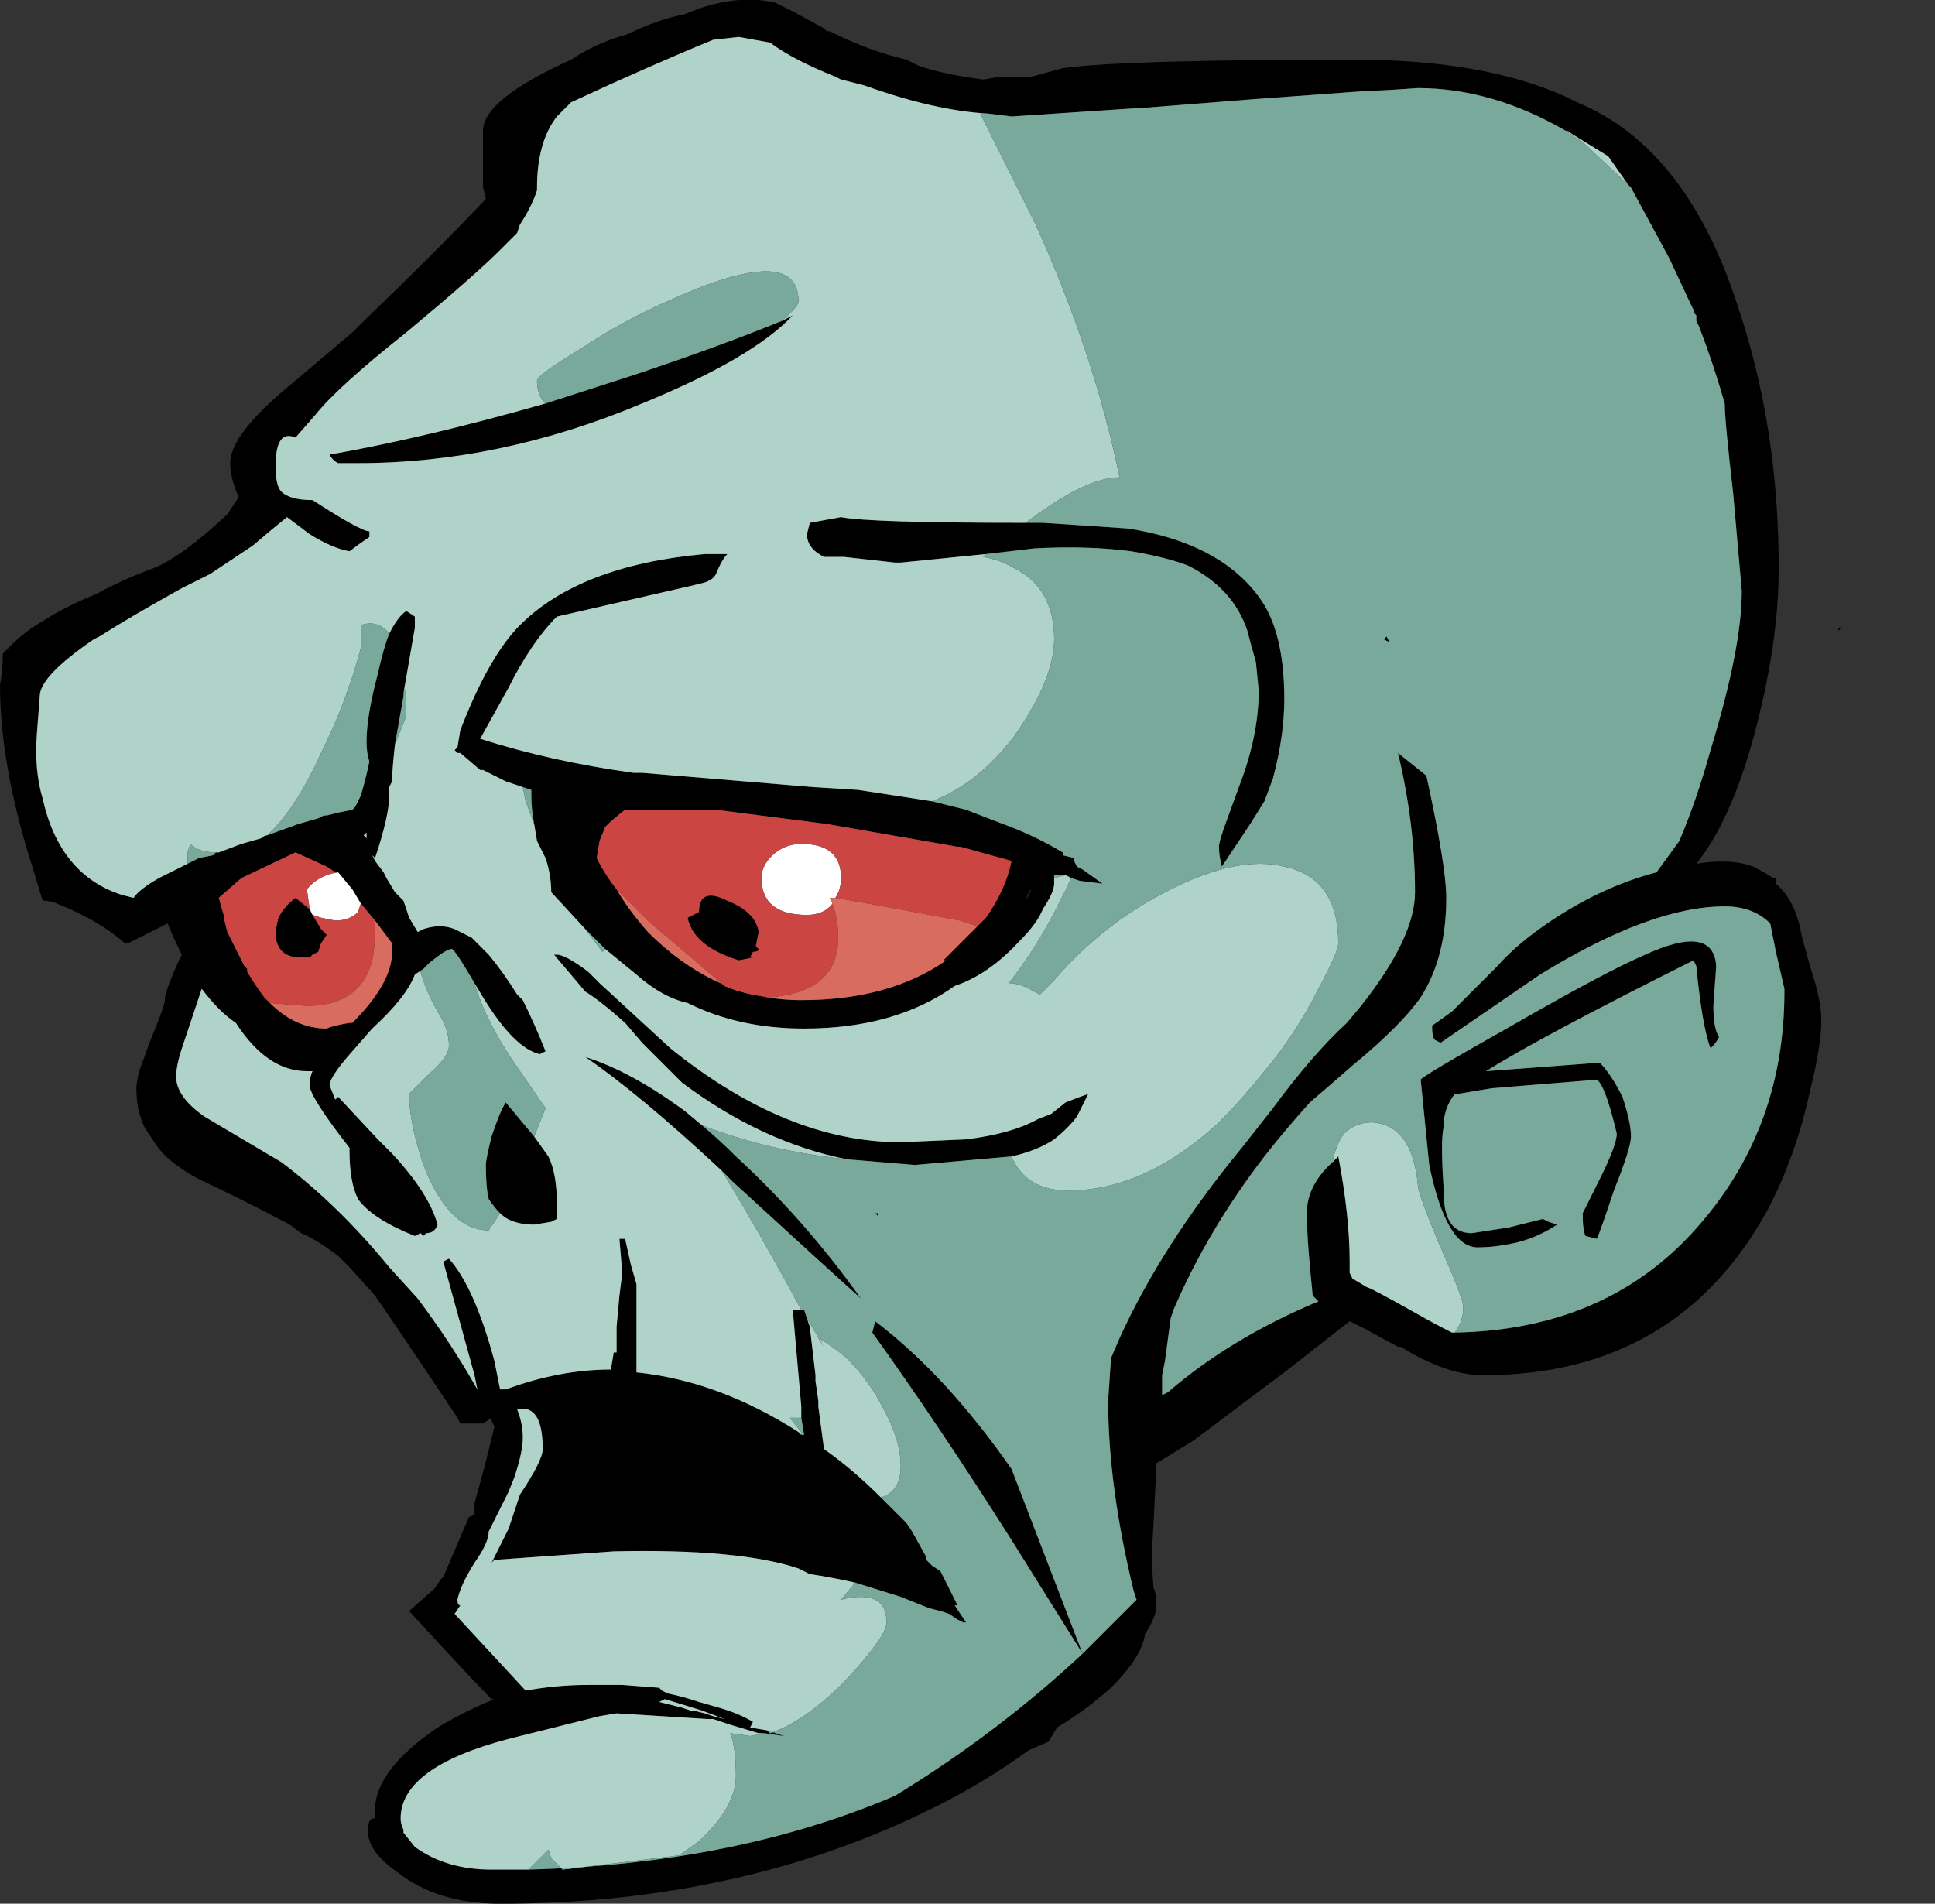 <?xml version="1.0" encoding="UTF-8" standalone="no"?>
<svg xmlns:ffdec="https://www.free-decompiler.com/flash" xmlns:xlink="http://www.w3.org/1999/xlink" ffdec:objectType="frame" height="234.5px" width="238.35px" xmlns="http://www.w3.org/2000/svg">
  <rect width="100%" height="100%" fill="#333333" stroke="none"/>
  <g transform="matrix(1.0, 0.0, 0.0, 1.0, -108.85, 41.65)">
    <use ffdec:characterId="77" height="33.5" transform="matrix(7.0, 0.0, 0.0, 7.0, 108.85, -41.65)" width="34.05" xlink:href="#shape0"/>
  </g>
  <defs>
    <g id="shape0" transform="matrix(1.0, 0.0, 0.0, 1.0, -15.55, 5.95)">
      <path d="M21.9 -0.25 Q23.3 -1.6 24.1 -2.45 L24.05 -2.65 24.05 -3.65 Q24.05 -4.2 25.6 -4.9 26.05 -5.2 26.6 -5.35 27.1 -5.6 27.6 -5.7 L27.85 -5.8 Q28.6 -6.05 29.2 -5.9 L29.5 -5.75 30.05 -5.45 30.1 -5.4 30.15 -5.4 Q30.85 -5.05 31.5 -4.9 L31.7 -4.8 Q32.1 -4.65 32.85 -4.55 L33.15 -4.6 33.7 -4.6 34.25 -4.75 Q35.3 -4.9 39.4 -4.9 41.65 -4.9 43.1 -4.25 L43.3 -4.15 Q45.25 -3.35 46.15 -0.5 46.85 1.6 46.85 4.05 46.85 5.4 46.4 7.05 46.0 8.5 45.4 9.25 46.0 9.15 46.4 9.3 46.6 9.4 46.75 9.5 L46.8 9.5 46.8 9.6 Q47.15 9.9 47.25 10.5 L47.4 11.05 Q47.6 11.65 47.6 12.0 47.6 12.45 47.4 13.25 47.15 14.4 46.65 15.35 45.05 18.25 41.65 18.25 41.0 18.25 40.2 17.75 L40.15 17.75 39.6 17.45 39.3 17.3 38.15 18.2 36.55 19.4 35.9 19.8 35.85 20.85 Q35.8 21.5 35.85 22.0 35.9 22.1 35.9 22.3 35.9 22.5 35.7 22.8 35.65 23.2 35.1 23.75 34.65 24.15 34.15 24.45 L34.0 24.7 33.65 24.85 Q32.9 25.4 32.0 25.85 28.6 27.55 24.35 27.55 23.25 27.55 22.55 27.0 21.9 26.55 22.05 26.1 L22.1 26.05 22.15 26.05 22.15 25.9 Q22.15 25.2 23.25 24.45 23.75 24.15 24.25 23.95 L24.2 23.95 Q23.85 23.6 22.75 22.4 L23.2 22.0 23.3 21.85 23.35 21.8 23.8 20.75 23.9 20.7 23.9 20.5 Q24.1 19.8 24.25 19.15 L24.2 19.05 24.2 19.0 24.05 19.1 23.65 19.1 23.6 19.0 Q22.5 17.35 22.15 16.85 L21.7 16.35 21.5 16.15 Q21.1 15.85 20.85 15.75 L20.65 15.6 Q19.8 15.15 19.05 14.8 18.5 14.5 18.3 14.2 L18.1 13.9 Q17.95 13.6 17.95 13.2 17.95 13.1 18.0 12.9 L18.2 12.35 Q18.45 11.75 18.45 11.65 18.45 11.5 18.7 10.95 L18.75 10.85 Q18.6 10.55 18.5 10.3 L17.8 10.65 17.75 10.65 Q17.3 10.25 16.55 9.95 16.45 9.9 16.3 9.9 L16.15 9.4 Q15.55 7.55 15.55 6.1 15.6 5.85 15.6 5.55 L15.75 5.4 Q16.0 5.15 16.35 4.95 16.75 4.7 17.25 4.5 17.7 4.25 18.25 4.05 18.75 3.85 19.55 3.1 L19.75 2.8 Q19.6 2.45 19.6 2.2 19.6 1.75 20.45 1.0 L21.75 -0.1 21.9 -0.25 M32.95 -3.95 Q32.0 -4.0 30.75 -4.45 L30.35 -4.55 30.25 -4.6 Q29.5 -4.9 29.1 -5.2 L28.55 -5.3 28.1 -5.25 Q27.0 -4.8 25.6 -4.15 L25.35 -3.9 Q25.0 -3.45 25.0 -2.65 L25.0 -2.6 Q24.9 -2.3 24.7 -2.0 L24.65 -1.85 24.35 -1.55 Q23.9 -1.1 22.7 -0.1 21.5 0.85 21.1 1.35 L20.75 1.75 Q20.4 1.6 20.4 2.25 20.4 2.6 20.5 2.7 20.65 2.85 21.05 2.85 21.9 3.4 22.05 3.4 L22.05 3.5 Q21.9 3.6 21.7 3.75 21.4 3.7 21.0 3.45 L20.6 3.15 Q20.35 3.35 20.0 3.65 L19.25 4.15 18.75 4.4 Q17.85 4.9 17.3 5.25 L17.2 5.3 Q16.25 5.95 16.25 6.3 L16.2 6.95 Q16.15 7.6 16.3 8.1 16.6 9.45 17.7 9.8 L17.9 9.85 Q18.0 9.7 18.35 9.5 18.65 9.35 19.05 9.15 L19.3 9.1 19.35 9.05 19.4 9.05 19.8 8.9 20.15 8.8 Q20.2 8.75 20.25 8.75 L20.8 8.55 21.15 8.45 21.25 8.4 21.3 8.4 21.5 8.35 21.75 8.3 21.8 8.25 21.9 8.05 Q22.0 7.7 22.05 7.45 22.0 7.3 22.0 7.1 22.0 6.65 22.2 5.9 22.3 5.45 22.4 5.2 22.55 4.9 22.7 4.8 L22.85 4.9 22.85 5.1 22.65 6.25 22.65 6.3 22.5 7.15 Q22.45 7.6 22.45 7.8 L22.4 7.9 22.4 8.05 Q22.4 8.4 22.15 9.15 L22.1 9.1 22.15 9.2 22.3 9.4 22.35 9.5 22.5 9.75 22.65 9.9 22.75 10.2 22.9 10.45 23.0 10.4 Q23.3 10.3 23.55 10.4 L23.85 10.55 24.15 10.85 Q24.4 11.15 24.65 11.55 L24.75 11.65 Q24.95 12.05 25.15 12.55 L25.05 12.6 Q24.6 12.5 24.05 11.6 L23.9 11.35 Q23.55 10.75 23.5 10.75 23.4 10.75 23.1 11.0 L23.0 11.1 22.85 11.2 Q22.7 11.6 22.1 12.15 L21.75 12.55 Q21.35 13.0 21.35 13.15 L21.45 13.4 21.5 13.35 22.2 14.1 22.45 14.35 Q23.1 15.05 23.25 15.6 23.2 15.75 23.05 15.75 L23.0 15.8 22.95 15.75 22.85 15.8 Q22.1 15.5 21.85 15.15 21.7 14.85 21.7 14.3 L21.7 14.25 Q21.0 13.35 21.0 13.15 21.0 13.0 21.05 12.9 L20.95 12.9 Q20.25 12.9 19.7 12.05 19.4 11.85 19.1 11.45 L18.75 12.5 Q18.65 12.8 18.65 13.0 18.65 13.35 19.15 13.7 L20.5 14.5 Q21.5 15.25 22.4 16.35 L22.9 16.9 Q23.5 17.7 23.95 18.5 L23.9 18.25 23.35 16.25 23.45 16.2 Q23.9 16.7 24.25 18.0 L24.35 18.5 24.45 18.5 Q25.4 18.15 26.3 18.15 L26.35 17.85 26.4 17.85 26.4 17.4 26.45 16.85 26.5 16.45 26.45 15.85 26.55 15.85 26.65 16.3 26.75 16.65 26.75 18.2 Q28.2 18.35 29.6 19.25 L29.65 19.3 29.7 19.3 29.65 19.0 29.65 18.8 29.5 17.1 29.6 17.1 29.7 17.1 29.8 17.4 29.9 18.25 29.9 18.35 29.95 18.7 29.95 18.8 30.05 19.55 Q30.55 19.9 31.05 20.4 L31.5 20.85 31.6 21.0 31.85 21.45 31.85 21.5 31.95 21.6 32.1 21.7 32.4 22.3 32.35 22.3 32.55 22.6 32.5 22.6 32.4 22.55 32.25 22.45 32.1 22.4 31.9 22.35 Q31.65 22.25 31.4 22.15 L30.6 21.9 Q30.15 21.8 29.8 21.75 L29.6 21.65 Q28.55 21.3 26.35 21.35 L24.25 21.5 24.2 21.55 24.5 20.95 24.7 20.35 Q25.1 19.75 25.1 19.55 25.1 18.75 24.65 18.85 24.75 19.1 24.75 19.35 24.75 19.6 24.6 20.05 L24.5 20.3 24.15 21.0 Q24.15 21.2 23.9 21.55 23.65 21.95 23.6 22.2 23.6 22.3 23.65 22.3 L23.55 22.45 24.8 23.8 Q25.35 23.7 25.9 23.7 L26.5 23.7 27.15 23.75 27.2 23.8 27.3 23.85 Q27.55 23.9 27.85 24.0 L28.2 24.1 Q28.55 24.2 28.8 24.35 L28.75 24.45 29.05 24.5 29.35 24.6 29.0 24.55 28.9 24.55 28.4 24.4 28.1 24.3 28.0 24.3 26.4 24.2 26.1 24.25 24.5 24.65 Q22.6 25.15 22.6 26.05 22.6 26.15 22.65 26.25 L22.65 26.3 22.85 26.55 Q23.4 26.95 24.2 26.95 L24.85 26.95 Q28.5 26.85 31.3 25.65 33.1 24.55 34.6 23.15 L33.35 21.15 Q32.05 19.1 30.9 17.5 L30.95 17.3 Q32.2 18.25 33.35 19.9 L34.6 23.15 35.55 22.2 35.5 22.05 Q35.05 20.2 35.05 18.7 L35.1 17.95 35.25 17.6 Q36.0 15.95 37.4 14.25 L37.95 13.55 Q38.65 12.6 39.25 12.05 L39.5 11.75 Q40.45 10.55 40.45 9.75 40.45 8.55 40.15 7.3 L40.65 7.7 Q41.0 9.3 41.0 9.85 41.0 10.9 40.55 11.6 40.2 12.1 39.35 12.8 38.95 13.15 38.6 13.45 38.15 13.95 37.8 14.4 36.8 15.7 36.2 17.1 L36.15 17.25 36.05 18.0 36.0 18.25 36.0 18.6 36.1 18.55 Q37.2 17.6 38.75 16.95 L38.65 16.85 Q38.55 15.9 38.55 15.5 38.5 14.95 39.0 14.5 L39.1 14.4 Q39.3 15.45 39.3 16.25 L39.3 16.45 39.35 16.55 39.6 16.7 Q39.65 16.7 40.45 17.15 40.8 17.35 41.1 17.5 L41.15 17.5 Q43.9 17.45 45.5 15.55 46.95 13.85 46.95 11.5 L46.95 11.45 46.8 10.8 46.7 10.3 Q46.4 10.0 45.9 10.0 44.6 10.0 42.65 11.2 L40.9 12.4 40.8 12.35 Q40.75 12.3 40.75 12.1 L41.1 11.85 41.9 11.05 Q42.25 10.65 42.85 10.25 43.75 9.65 44.7 9.4 L45.1 8.85 Q45.4 8.15 45.65 7.25 46.2 5.45 46.2 4.45 L46.05 2.75 Q45.9 1.45 45.9 1.15 45.7 0.45 45.45 -0.2 L45.4 -0.3 45.4 -0.4 45.35 -0.45 45.35 -0.5 45.3 -0.6 44.95 -1.35 44.9 -1.45 44.25 -2.65 44.2 -2.7 43.85 -3.2 43.2 -3.6 Q43.15 -3.65 43.1 -3.65 41.8 -4.4 40.5 -4.4 39.8 -4.35 39.6 -4.35 L37.55 -4.2 35.65 -4.05 35.6 -4.05 33.35 -3.9 32.95 -3.95 M24.95 14.05 L25.2 14.4 Q25.35 14.7 25.35 15.25 L25.35 15.5 25.25 15.55 24.95 15.6 Q24.55 15.6 24.35 15.4 24.25 15.3 24.15 15.15 24.1 14.95 24.1 14.55 24.1 14.45 24.2 14.05 24.35 13.6 24.45 13.45 L24.95 14.05 M28.25 14.65 Q26.8 13.3 25.85 12.65 26.65 12.9 27.6 13.6 L27.9 13.85 Q28.2 14.1 28.5 14.4 29.7 15.5 30.7 16.9 30.25 16.5 28.45 14.85 L28.25 14.65 M30.45 14.45 Q28.95 14.15 27.55 13.1 L26.85 12.4 26.55 12.05 Q26.1 11.65 25.85 11.5 L25.3 10.85 25.35 10.85 Q25.5 10.85 25.9 11.15 L26.1 11.35 27.35 12.5 Q29.4 14.15 31.4 14.15 L32.55 14.1 Q33.35 14.0 33.8 13.75 L34.05 13.65 34.3 13.45 Q34.55 13.35 34.7 13.3 L34.5 13.7 Q34.35 13.9 34.1 14.1 33.8 14.3 33.35 14.4 L31.65 14.55 30.45 14.45 M37.0 13.8 L37.0 13.8 37.0 13.8 M34.4 9.5 L34.3 9.45 34.1 9.45 34.1 9.5 34.1 9.6 Q34.1 9.75 33.9 10.05 33.8 10.3 33.5 10.6 32.95 11.2 32.35 11.4 31.3 12.15 29.7 12.15 28.55 12.15 27.65 11.7 27.2 11.6 26.75 11.2 L26.2 10.75 25.85 10.4 25.25 9.75 Q25.25 9.45 25.15 9.15 L25.0 8.85 24.95 8.55 Q24.9 8.3 24.9 8.05 L24.9 7.95 24.75 7.9 24.45 7.8 24.05 7.6 24.0 7.6 23.65 7.3 23.6 7.3 23.55 7.25 23.6 7.2 23.65 6.9 Q24.15 5.6 24.7 5.05 25.75 4.0 27.95 3.8 L28.35 3.8 Q28.25 3.9 28.15 4.15 28.1 4.25 27.95 4.3 L27.75 4.35 25.35 4.9 Q24.9 5.35 24.5 6.15 L24.0 7.05 Q25.25 7.45 26.7 7.65 L26.85 7.65 29.85 7.9 30.65 7.95 31.95 8.15 32.55 8.3 33.2 8.55 Q33.75 8.75 34.25 9.05 L34.25 9.1 34.45 9.15 34.45 9.2 34.5 9.3 34.6 9.35 34.95 9.6 34.55 9.55 34.4 9.5 M32.9 3.8 L31.4 3.95 31.3 3.95 30.4 3.85 30.05 3.85 Q29.75 3.7 29.75 3.45 L29.8 3.25 30.35 3.15 Q30.85 3.25 33.6 3.25 L33.9 3.25 35.4 3.35 Q37.0 3.6 37.7 4.55 38.15 5.15 38.15 6.35 38.15 7.0 37.95 7.75 L37.8 8.15 37.55 8.55 37.05 9.3 Q37.0 9.1 37.0 8.95 37.0 8.85 37.15 8.45 L37.35 7.9 Q37.7 7.0 37.7 6.2 L37.65 5.7 Q37.55 5.35 37.5 5.15 37.25 4.4 36.45 4.0 36.05 3.85 35.45 3.75 34.7 3.65 33.75 3.7 L32.9 3.8 M29.3 -0.3 L29.5 -0.4 Q28.8 0.35 26.85 1.15 24.35 2.2 21.85 2.2 L21.5 2.2 Q21.4 2.15 21.35 2.05 23.05 1.75 25.15 1.15 L26.7 0.65 Q28.2 0.15 29.3 -0.3 M47.9 5.1 L47.95 5.1 47.9 5.15 47.9 5.1 M49.55 10.75 L49.55 10.75 M44.95 3.1 L44.95 3.1 M39.95 5.25 L40.0 5.35 39.9 5.3 39.95 5.25 M41.2 13.3 L41.15 13.3 Q40.95 13.55 40.95 13.9 40.9 14.15 40.95 14.9 40.95 15.25 41.0 15.4 41.1 15.75 41.45 15.75 L42.1 15.65 42.7 15.5 42.8 15.55 42.95 15.6 Q42.65 15.8 42.3 15.9 41.9 16.0 41.55 16.0 41.0 16.0 40.7 14.55 L40.55 13.05 Q40.55 13.0 42.15 12.1 43.8 11.15 44.5 10.85 45.7 10.3 45.75 11.05 L45.7 11.75 Q45.7 12.15 45.8 12.3 45.75 12.4 45.65 12.5 45.5 12.1 45.4 11.05 L45.35 10.95 Q42.65 12.3 41.7 12.9 L43.7 12.75 Q43.9 12.95 44.1 13.35 44.25 13.8 44.25 14.05 44.25 14.25 43.95 15.0 43.7 15.75 43.65 15.85 L43.45 15.8 Q43.4 15.7 43.4 15.4 L43.7 14.8 Q44.0 14.2 44.0 14.0 43.8 13.15 43.65 13.05 L41.8 13.2 41.2 13.3 M32.75 10.35 L32.9 10.2 Q33.25 9.7 33.35 9.2 L32.45 8.95 32.4 8.95 30.1 8.55 28.15 8.3 26.55 8.3 Q26.35 8.45 26.2 8.6 L26.1 8.85 26.05 9.15 Q26.2 9.45 26.4 9.7 26.6 10.05 26.95 10.45 28.15 11.65 29.65 11.65 31.2 11.65 32.2 10.95 L32.15 10.95 32.75 10.35 M28.35 9.9 Q28.85 10.1 28.9 10.45 L28.85 10.7 28.9 10.75 Q28.9 10.8 28.8 10.8 L28.75 10.9 28.8 10.9 28.55 10.95 Q27.75 10.7 27.65 10.2 27.75 10.15 27.85 10.1 27.85 9.65 28.35 9.9 M33.6 9.9 L33.7 9.7 33.65 9.75 33.6 9.9 M30.95 15.4 L31.0 15.4 31.0 15.45 30.95 15.4 M27.15 24.0 L27.55 24.1 27.7 24.15 27.75 24.15 27.95 24.2 28.1 24.25 28.3 24.3 27.9 24.15 27.25 23.95 27.15 24.0 M22.0 8.75 L22.0 8.7 21.95 8.75 22.0 8.8 22.0 8.75 M21.5 9.4 L21.45 9.4 21.3 9.3 20.75 9.05 19.8 9.5 19.4 9.85 19.5 10.2 19.5 10.25 19.55 10.45 19.85 11.05 19.9 11.1 19.9 11.15 Q20.05 11.4 20.2 11.6 L20.3 11.7 Q20.75 12.15 21.3 12.15 21.4 12.1 21.7 12.05 L21.75 12.05 Q22.45 11.35 22.45 10.8 L22.45 10.65 22.15 10.25 21.9 9.95 21.75 9.7 21.5 9.4 M21.05 10.15 L21.2 10.4 21.3 10.5 21.2 10.65 21.15 10.8 21.05 10.85 21.0 10.9 20.85 10.9 Q20.55 10.9 20.45 10.7 20.4 10.6 20.4 10.5 20.4 10.4 20.45 10.2 20.55 10.0 20.75 9.85 L21.0 10.05 21.05 10.15 M21.0 12.25 L21.0 12.25" fill="#000000" fill-rule="evenodd" stroke="none"/>
      <path d="M30.2 9.95 Q30.05 10.15 29.75 10.15 28.95 10.15 28.95 9.5 28.95 9.25 29.2 9.05 29.4 8.9 29.65 8.9 30.35 8.9 30.35 9.5 30.35 9.7 30.25 9.85 L30.15 9.85 30.2 9.95 M21.9 9.95 L21.85 10.1 Q21.7 10.25 21.45 10.25 L21.2 10.2 21.05 10.15 21.0 10.05 20.95 9.7 Q21.15 9.45 21.5 9.4 L21.75 9.7 21.9 9.95" fill="#ffffff" fill-rule="evenodd" stroke="none"/>
      <path d="M19.05 9.15 Q18.65 9.35 18.35 9.5 18.0 9.7 17.9 9.85 L17.7 9.8 Q16.6 9.45 16.3 8.1 16.15 7.6 16.2 6.95 L16.25 6.3 Q16.25 5.95 17.2 5.3 L17.3 5.25 Q17.85 4.9 18.75 4.4 L19.25 4.15 20.0 3.65 Q20.35 3.35 20.6 3.15 L21.0 3.45 Q21.4 3.7 21.7 3.75 21.9 3.6 22.05 3.5 L22.05 3.4 Q21.9 3.4 21.05 2.85 20.65 2.85 20.5 2.7 20.4 2.6 20.4 2.25 20.4 1.6 20.75 1.75 L21.1 1.35 Q21.5 0.85 22.7 -0.1 23.9 -1.1 24.35 -1.55 L24.65 -1.85 24.7 -2.0 Q24.9 -2.3 25.0 -2.6 L25.0 -2.65 Q25.0 -3.45 25.35 -3.9 L25.6 -4.15 Q27.0 -4.8 28.1 -5.25 L28.55 -5.3 29.1 -5.2 Q29.5 -4.9 30.25 -4.6 L30.35 -4.55 30.75 -4.45 Q32.0 -4.0 32.95 -3.95 L32.8 -3.95 33.75 -2.05 Q34.8 0.25 35.25 2.45 34.65 2.45 33.6 3.25 30.85 3.25 30.35 3.15 L29.8 3.25 29.75 3.45 Q29.75 3.7 30.05 3.85 L30.4 3.85 31.3 3.95 31.4 3.95 32.9 3.8 32.85 3.85 Q33.15 3.9 33.4 4.05 34.1 4.4 34.1 5.3 34.1 6.0 33.4 7.0 32.75 7.85 31.95 8.15 L30.65 7.95 29.85 7.9 26.85 7.65 26.7 7.65 Q25.25 7.45 24.0 7.05 L24.5 6.15 Q24.9 5.35 25.35 4.9 L27.75 4.35 27.95 4.3 Q28.1 4.25 28.15 4.15 28.25 3.9 28.35 3.8 L27.95 3.8 Q25.75 4.0 24.7 5.05 24.15 5.6 23.65 6.9 L23.6 7.2 23.55 7.25 23.6 7.3 23.65 7.3 24.0 7.6 24.05 7.6 24.45 7.8 24.75 7.9 24.8 8.15 24.95 8.55 25.0 8.85 25.15 9.15 Q25.25 9.45 25.25 9.75 L25.85 10.4 26.15 10.8 26.2 10.75 26.75 11.2 Q27.2 11.6 27.65 11.7 28.55 12.15 29.7 12.15 31.3 12.15 32.35 11.4 32.95 11.2 33.5 10.6 33.8 10.3 33.9 10.05 34.1 9.75 34.1 9.6 L34.1 9.5 34.3 9.45 34.4 9.5 Q33.9 10.6 33.3 11.35 33.5 11.35 33.75 11.5 L33.85 11.55 34.1 11.3 Q34.95 10.3 36.15 9.7 37.35 9.1 38.15 9.3 39.1 9.5 39.1 10.65 39.1 10.8 38.75 11.45 38.35 12.25 37.8 12.9 37.4 13.4 37.0 13.8 35.7 15.0 34.35 15.0 33.6 15.0 33.35 14.4 33.8 14.3 34.1 14.1 34.35 13.9 34.5 13.7 L34.7 13.3 Q34.55 13.35 34.3 13.45 L34.05 13.65 33.8 13.75 Q33.35 14.0 32.55 14.1 L31.4 14.15 Q29.4 14.15 27.35 12.5 L26.1 11.35 25.9 11.15 Q25.5 10.85 25.35 10.85 L25.3 10.85 25.85 11.5 Q26.1 11.65 26.55 12.05 L26.85 12.4 27.55 13.1 Q28.95 14.15 30.45 14.45 29.05 14.3 27.9 13.85 L27.6 13.6 Q26.65 12.9 25.85 12.65 26.8 13.3 28.25 14.65 28.95 15.8 29.65 17.1 L29.6 17.1 29.5 17.1 29.65 18.8 29.65 19.0 29.45 19.0 29.65 19.25 29.65 19.3 29.6 19.25 Q28.2 18.35 26.75 18.2 L26.75 16.65 26.65 16.3 26.55 15.85 26.45 15.85 26.5 16.45 26.45 16.85 26.4 17.4 26.4 17.85 26.35 17.85 26.3 18.15 Q25.4 18.15 24.45 18.5 L24.35 18.5 24.25 18.0 Q23.9 16.7 23.45 16.2 L23.35 16.25 23.9 18.25 23.95 18.5 Q23.5 17.7 22.9 16.9 L22.4 16.35 Q21.5 15.25 20.5 14.5 L19.15 13.7 Q18.65 13.35 18.65 13.0 18.65 12.8 18.75 12.5 L19.1 11.45 Q19.4 11.85 19.7 12.05 20.25 12.9 20.95 12.9 L21.05 12.9 Q21.0 13.0 21.0 13.15 21.0 13.35 21.7 14.25 L21.7 14.3 Q21.7 14.85 21.85 15.15 22.1 15.5 22.85 15.8 L22.95 15.75 23.0 15.8 23.05 15.75 Q23.2 15.75 23.25 15.6 23.1 15.05 22.45 14.35 L22.2 14.1 21.5 13.35 21.45 13.4 21.35 13.15 Q21.35 13.0 21.75 12.55 L22.1 12.15 Q22.7 11.6 22.85 11.2 L23.0 11.1 22.95 11.15 Q23.05 11.5 23.25 11.85 23.45 12.15 23.45 12.45 23.45 12.65 23.1 12.95 L22.75 13.3 Q22.75 13.8 23.0 14.55 23.45 15.7 24.15 15.7 L24.35 15.4 Q24.55 15.6 24.95 15.6 L25.25 15.55 25.35 15.5 25.35 15.25 Q25.35 14.7 25.2 14.4 L24.95 14.05 25.15 13.55 24.7 12.9 Q24.1 12.05 23.9 11.35 L24.05 11.6 Q24.6 12.5 25.05 12.6 L25.15 12.55 Q24.95 12.05 24.75 11.65 L24.65 11.55 Q24.4 11.15 24.15 10.85 L23.85 10.55 23.55 10.4 Q23.3 10.3 23.0 10.4 L22.9 10.45 22.75 10.2 22.65 9.9 22.5 9.75 22.35 9.5 22.3 9.4 22.15 9.2 22.1 9.1 22.15 9.15 Q22.4 8.4 22.4 8.05 L22.4 7.9 22.45 7.8 Q22.45 7.6 22.5 7.15 L22.7 6.65 22.7 6.15 22.65 6.25 22.85 5.1 22.85 4.9 22.7 4.8 Q22.55 4.9 22.4 5.2 22.2 4.95 21.9 5.05 L21.9 5.45 Q21.65 6.4 21.2 7.3 20.75 8.3 20.25 8.75 20.2 8.75 20.15 8.8 L19.8 8.9 19.4 9.05 19.35 9.05 Q19.05 9.05 18.9 8.9 L18.85 9.05 18.85 9.25 19.05 9.15 M37.0 13.8 L37.0 13.8 M43.1 -3.65 Q43.15 -3.65 43.2 -3.6 L43.85 -3.2 44.2 -2.7 43.4 -3.45 43.1 -3.65 M41.15 17.5 L41.1 17.5 Q40.8 17.35 40.45 17.15 39.65 16.7 39.6 16.7 L39.35 16.55 39.3 16.45 39.3 16.25 Q39.3 15.45 39.1 14.4 L39.0 14.5 Q39.05 14.2 39.2 14.0 39.4 13.8 39.7 13.8 40.4 13.85 40.5 14.9 40.5 15.05 40.9 16.0 41.3 16.9 41.3 17.05 41.3 17.3 41.15 17.5 M24.85 26.95 L24.2 26.95 Q23.4 26.95 22.85 26.55 L22.65 26.3 22.65 26.25 Q22.6 26.15 22.6 26.05 22.6 25.15 24.5 24.65 L26.1 24.25 26.4 24.2 28.0 24.3 28.1 24.3 28.4 24.4 28.9 24.55 29.0 24.55 28.75 24.6 28.4 24.55 Q28.5 24.8 28.5 25.3 28.5 25.85 27.85 26.45 L27.5 26.7 25.45 26.95 25.25 26.75 25.2 26.6 24.85 26.95 M29.05 24.5 L28.75 24.45 28.8 24.35 Q28.55 24.2 28.2 24.1 L27.85 24.0 Q27.55 23.9 27.3 23.85 L27.2 23.8 27.15 23.75 26.5 23.7 25.9 23.7 Q25.35 23.7 24.8 23.8 L23.55 22.45 23.65 22.3 Q23.6 22.3 23.6 22.2 23.65 21.95 23.9 21.55 24.15 21.2 24.15 21.0 L24.5 20.3 24.6 20.05 Q24.75 19.6 24.75 19.35 24.75 19.1 24.65 18.85 25.1 18.75 25.1 19.55 25.1 19.75 24.7 20.35 L24.5 20.95 24.2 21.55 24.25 21.5 26.35 21.35 Q28.55 21.3 29.6 21.65 L29.8 21.75 Q30.15 21.8 30.6 21.9 L30.35 22.2 Q31.15 22.0 31.15 22.6 31.15 22.85 30.4 23.65 29.7 24.35 29.1 24.55 L29.05 24.5 M31.05 20.4 Q30.55 19.9 30.05 19.55 L29.95 18.8 29.95 18.7 29.9 18.35 29.9 18.25 29.8 17.4 29.75 17.25 30.05 17.75 29.95 17.6 Q30.15 17.7 30.45 17.95 30.85 18.35 31.1 18.85 31.4 19.4 31.4 19.85 31.4 20.3 31.05 20.4 M29.3 -0.3 Q29.6 -0.55 29.6 -0.65 29.6 -1.7 27.3 -0.65 26.5 -0.3 25.75 0.2 25.0 0.65 25.0 0.75 25.0 0.95 25.1 1.1 L25.15 1.15 Q23.05 1.75 21.35 2.05 21.4 2.15 21.5 2.2 L21.85 2.2 Q24.35 2.2 26.85 1.15 28.8 0.35 29.5 -0.4 L29.3 -0.3 M27.15 24.0 L27.25 23.95 27.9 24.15 28.3 24.3 28.1 24.25 27.95 24.2 27.75 24.15 27.7 24.15 27.55 24.1 27.15 24.0 M22.0 8.75 L22.0 8.8 21.95 8.75 22.0 8.7 22.0 8.75" fill="#afd2c9" fill-rule="evenodd" stroke="none"/>
      <path d="M19.05 9.15 L18.85 9.25 18.85 9.05 18.9 8.9 Q19.05 9.05 19.35 9.05 L19.3 9.1 19.05 9.15 M20.25 8.75 Q20.75 8.3 21.2 7.3 21.65 6.4 21.9 5.45 L21.9 5.05 Q22.2 4.95 22.4 5.2 22.3 5.45 22.2 5.9 22.0 6.65 22.0 7.1 22.0 7.3 22.05 7.45 22.0 7.7 21.9 8.05 L21.8 8.25 21.75 8.3 21.5 8.35 21.3 8.4 21.25 8.4 21.15 8.45 20.8 8.55 20.25 8.75 M22.65 6.25 L22.7 6.15 22.7 6.65 22.5 7.15 22.65 6.3 22.65 6.25 M23.9 11.35 Q24.1 12.05 24.7 12.9 L25.15 13.55 24.95 14.05 24.45 13.45 Q24.35 13.6 24.2 14.05 24.1 14.45 24.1 14.55 24.1 14.95 24.15 15.15 24.25 15.3 24.35 15.4 L24.15 15.7 Q23.45 15.7 23.0 14.55 22.75 13.8 22.75 13.3 L23.1 12.95 Q23.45 12.65 23.45 12.45 23.45 12.15 23.25 11.85 23.05 11.5 22.95 11.15 L23.0 11.1 23.1 11.0 Q23.4 10.75 23.5 10.75 23.55 10.75 23.9 11.35 M29.65 19.3 L29.65 19.25 29.45 19.0 29.65 19.0 29.7 19.3 29.65 19.3 M29.6 17.1 L29.65 17.1 Q28.95 15.8 28.25 14.65 L28.45 14.85 Q30.25 16.5 30.7 16.9 29.7 15.5 28.5 14.4 28.2 14.1 27.9 13.85 29.05 14.3 30.45 14.45 L31.65 14.55 33.35 14.4 Q33.6 15.0 34.35 15.0 35.7 15.0 37.0 13.8 37.4 13.4 37.8 12.9 38.35 12.25 38.75 11.45 39.1 10.8 39.1 10.65 39.1 9.5 38.15 9.3 37.35 9.1 36.15 9.7 34.95 10.3 34.1 11.3 L33.85 11.55 33.75 11.5 Q33.5 11.35 33.3 11.35 33.9 10.6 34.4 9.5 L34.55 9.55 34.95 9.6 34.6 9.35 34.5 9.3 34.45 9.2 34.45 9.15 34.25 9.1 34.25 9.05 Q33.75 8.75 33.2 8.55 L32.55 8.3 31.95 8.15 Q32.75 7.85 33.4 7.0 34.1 6.0 34.1 5.3 34.1 4.4 33.4 4.05 33.15 3.9 32.85 3.85 L32.9 3.8 33.75 3.7 Q34.7 3.65 35.45 3.75 36.05 3.85 36.45 4.0 37.25 4.4 37.5 5.15 37.55 5.35 37.65 5.7 L37.7 6.2 Q37.7 7.0 37.35 7.9 L37.15 8.45 Q37.0 8.85 37.0 8.95 37.0 9.1 37.05 9.3 L37.55 8.55 37.8 8.15 37.95 7.75 Q38.15 7.0 38.15 6.35 38.15 5.15 37.7 4.55 37.0 3.6 35.4 3.35 L33.9 3.25 33.6 3.25 Q34.65 2.45 35.25 2.45 34.8 0.25 33.75 -2.05 L32.8 -3.95 32.95 -3.95 33.35 -3.9 35.6 -4.05 35.65 -4.05 37.55 -4.2 39.6 -4.35 Q39.8 -4.35 40.5 -4.4 41.8 -4.4 43.1 -3.65 L43.4 -3.45 44.2 -2.7 44.25 -2.65 44.9 -1.45 44.95 -1.35 45.3 -0.6 45.35 -0.5 45.35 -0.45 45.4 -0.4 45.4 -0.3 45.45 -0.2 Q45.7 0.45 45.9 1.15 45.9 1.45 46.05 2.75 L46.2 4.45 Q46.2 5.45 45.65 7.25 45.4 8.15 45.1 8.85 L44.7 9.4 Q43.75 9.65 42.85 10.25 42.25 10.65 41.9 11.05 L41.1 11.85 40.75 12.1 Q40.75 12.3 40.8 12.35 L40.9 12.4 42.65 11.2 Q44.6 10.0 45.9 10.0 46.4 10.0 46.7 10.3 L46.8 10.8 46.95 11.45 46.95 11.5 Q46.95 13.85 45.5 15.55 43.9 17.45 41.15 17.5 41.3 17.3 41.3 17.05 41.3 16.9 40.9 16.0 40.5 15.05 40.5 14.9 40.4 13.85 39.7 13.8 39.4 13.8 39.2 14.0 39.05 14.2 39.0 14.5 38.5 14.95 38.55 15.5 38.55 15.9 38.65 16.85 L38.75 16.95 Q37.2 17.6 36.1 18.55 L36.0 18.6 36.0 18.25 36.05 18.0 36.15 17.25 36.2 17.1 Q36.8 15.7 37.8 14.4 38.15 13.95 38.6 13.45 38.95 13.15 39.35 12.8 40.2 12.1 40.55 11.6 41.0 10.9 41.0 9.85 41.0 9.3 40.65 7.7 L40.15 7.3 Q40.45 8.55 40.45 9.75 40.45 10.55 39.5 11.75 L39.25 12.05 Q38.65 12.6 37.95 13.55 L37.4 14.25 Q36.0 15.95 35.25 17.6 L35.1 17.95 35.05 18.7 Q35.05 20.2 35.5 22.05 L35.55 22.2 34.6 23.15 33.35 19.9 Q32.2 18.25 30.95 17.3 L30.9 17.5 Q32.05 19.1 33.35 21.15 L34.6 23.15 Q33.1 24.55 31.3 25.65 28.5 26.85 24.85 26.95 L25.2 26.6 25.25 26.75 25.45 26.95 27.5 26.7 27.85 26.45 Q28.5 25.85 28.5 25.3 28.5 24.8 28.4 24.55 L28.75 24.6 29.0 24.55 29.35 24.6 29.05 24.5 29.1 24.55 Q29.7 24.35 30.4 23.65 31.15 22.85 31.15 22.6 31.15 22.0 30.35 22.2 L30.6 21.9 31.4 22.15 Q31.65 22.25 31.9 22.35 L32.1 22.4 32.25 22.45 32.4 22.55 32.5 22.6 32.55 22.6 32.35 22.3 32.4 22.3 32.1 21.7 31.95 21.6 31.85 21.5 31.85 21.45 31.6 21.0 31.5 20.85 31.05 20.4 Q31.4 20.3 31.4 19.85 31.4 19.4 31.1 18.85 30.85 18.35 30.45 17.95 30.15 17.7 29.95 17.6 L30.05 17.75 29.75 17.25 29.8 17.4 29.7 17.1 29.6 17.1 M34.3 9.45 L34.1 9.5 34.1 9.45 34.3 9.45 M26.2 10.75 L26.15 10.8 25.85 10.4 26.2 10.75 M24.95 8.55 L24.8 8.15 24.75 7.9 24.9 7.95 24.9 8.05 Q24.9 8.3 24.95 8.55 M25.15 1.15 L25.1 1.1 Q25.0 0.95 25.0 0.75 25.0 0.65 25.75 0.2 26.5 -0.3 27.3 -0.65 29.6 -1.7 29.6 -0.65 29.6 -0.55 29.3 -0.3 28.2 0.15 26.7 0.65 L25.15 1.15 M44.95 3.1 L44.95 3.1 M37.0 13.8 L37.0 13.8 M39.95 5.25 L39.9 5.3 40.0 5.35 39.95 5.25 M41.2 13.3 L41.8 13.2 43.65 13.05 Q43.8 13.15 44.0 14.0 44.0 14.2 43.7 14.8 L43.4 15.4 Q43.4 15.7 43.45 15.8 L43.65 15.85 Q43.7 15.75 43.95 15.0 44.25 14.25 44.25 14.05 44.25 13.8 44.1 13.35 43.9 12.95 43.7 12.75 L41.7 12.9 Q42.65 12.3 45.35 10.95 L45.4 11.05 Q45.5 12.1 45.65 12.5 45.75 12.4 45.8 12.3 45.7 12.15 45.7 11.75 L45.75 11.05 Q45.7 10.3 44.5 10.85 43.8 11.15 42.15 12.1 40.55 13.0 40.55 13.05 L40.7 14.55 Q41.0 16.0 41.55 16.0 41.9 16.0 42.3 15.9 42.65 15.8 42.95 15.6 L42.8 15.55 42.7 15.5 42.1 15.65 41.45 15.75 Q41.1 15.75 41.0 15.4 40.95 15.25 40.95 14.9 40.9 14.15 40.95 13.9 40.95 13.55 41.15 13.3 L41.2 13.3 M30.95 15.4 L31.0 15.45 31.0 15.4 30.95 15.4" fill="#78a99b" fill-rule="evenodd" stroke="none"/>
      <path d="M26.4 9.7 L26.95 10.25 28.3 11.4 Q28.65 11.55 29.1 11.6 30.3 11.5 30.3 10.55 30.3 10.25 30.2 9.95 L30.15 9.85 30.25 9.85 Q30.85 9.95 32.45 10.25 L32.75 10.35 32.15 10.95 32.2 10.95 Q31.2 11.65 29.65 11.65 28.15 11.65 26.95 10.45 26.6 10.05 26.4 9.7 M20.3 11.7 L20.95 11.75 Q21.8 11.75 22.05 11.1 22.15 10.9 22.15 10.3 L22.15 10.25 22.45 10.65 22.45 10.8 Q22.45 11.35 21.75 12.05 L21.7 12.05 Q21.4 12.1 21.3 12.15 20.75 12.15 20.3 11.7" fill="#d86d5f" fill-rule="evenodd" stroke="none"/>
      <path d="M26.4 9.7 Q26.2 9.45 26.05 9.15 L26.1 8.85 26.2 8.6 Q26.35 8.45 26.55 8.3 L28.15 8.3 30.1 8.55 32.4 8.95 32.45 8.95 33.35 9.2 Q33.25 9.7 32.9 10.2 L32.75 10.35 32.45 10.25 Q30.85 9.95 30.25 9.85 30.35 9.7 30.35 9.5 30.35 8.9 29.65 8.9 29.4 8.9 29.2 9.05 28.95 9.25 28.95 9.5 28.95 10.15 29.75 10.15 30.05 10.15 30.2 9.95 30.3 10.25 30.3 10.55 30.3 11.5 29.1 11.6 28.65 11.55 28.3 11.4 L26.95 10.25 26.4 9.7 M28.35 9.9 Q27.85 9.65 27.85 10.1 27.75 10.15 27.65 10.2 27.75 10.7 28.55 10.95 L28.8 10.9 28.75 10.9 28.8 10.8 Q28.9 10.8 28.9 10.75 L28.85 10.7 28.9 10.45 Q28.85 10.1 28.35 9.9 M20.3 11.7 L20.2 11.6 Q20.05 11.4 19.9 11.15 L19.9 11.1 19.85 11.05 19.55 10.45 19.5 10.25 19.5 10.2 19.4 9.85 19.8 9.5 20.75 9.05 21.3 9.3 21.45 9.4 21.5 9.4 Q21.15 9.45 20.95 9.7 L21.0 10.05 20.75 9.85 Q20.55 10.0 20.45 10.2 20.4 10.4 20.4 10.5 20.4 10.6 20.45 10.7 20.55 10.9 20.85 10.9 L21.0 10.9 21.05 10.85 21.15 10.8 21.2 10.65 21.3 10.5 21.2 10.4 21.05 10.15 21.2 10.2 21.45 10.25 Q21.7 10.25 21.85 10.1 L21.9 9.95 22.15 10.25 22.15 10.3 Q22.15 10.9 22.05 11.1 21.8 11.75 20.95 11.75 L20.3 11.7" fill="#cb4643" fill-rule="evenodd" stroke="none"/>
    </g>
  </defs>
</svg>
